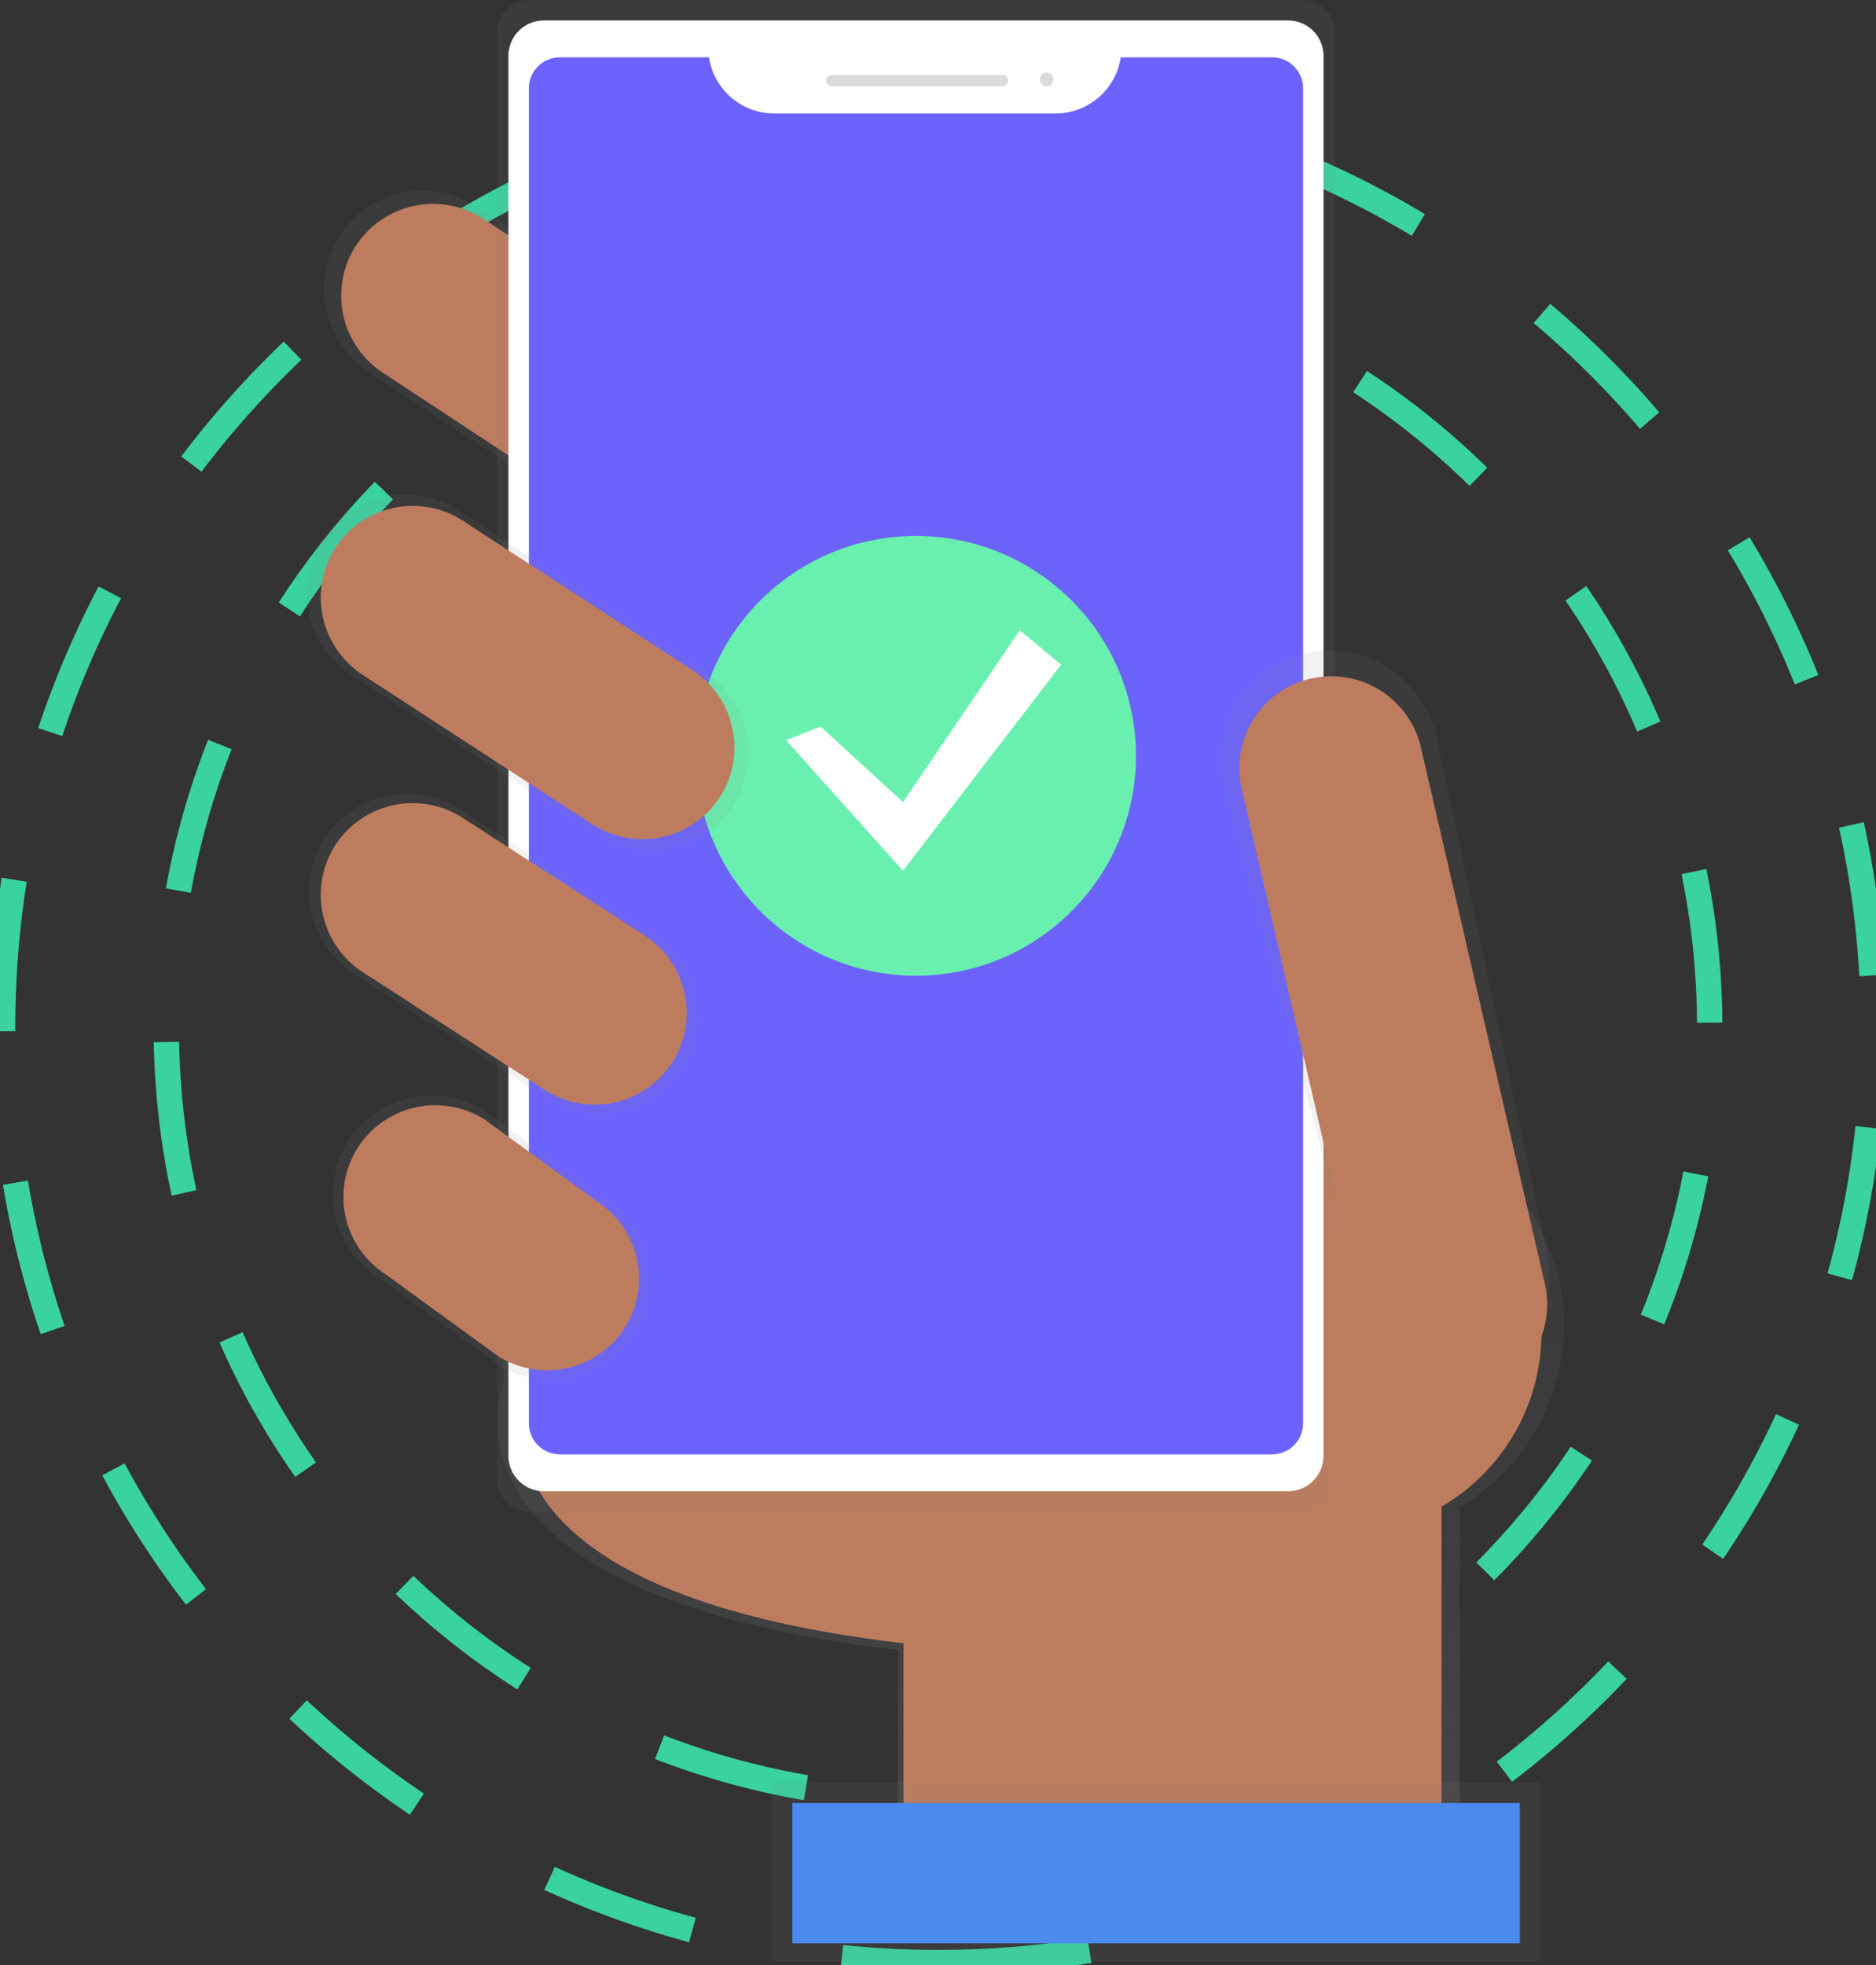 <svg width="148" height="155" viewBox="0 0 148 155" fill="none" xmlns="http://www.w3.org/2000/svg">
<rect x="0" y="0" width="148" height="155" fill="#333333" stroke="none"/>
<g clip-path="url(#clip0)">
<path d="M74 141.888C107.624 141.888 134.881 114.646 134.881 81.041C134.881 47.436 107.624 20.194 74 20.194C40.376 20.194 13.119 47.436 13.119 81.041C13.119 114.646 40.376 141.888 74 141.888Z" stroke="#3AD29F" stroke-width="2" stroke-miterlimit="10" stroke-dasharray="12 12"/>
<path d="M74 154.795C114.756 154.795 147.795 121.774 147.795 81.041C147.795 40.308 114.756 7.287 74 7.287C33.244 7.287 0.205 40.308 0.205 81.041C0.205 121.774 33.244 154.795 74 154.795Z" stroke="#3AD29F" stroke-width="2" stroke-miterlimit="10" stroke-dasharray="12 12"/>
<path d="M123.389 104.538C123.39 100.394 121.844 96.4 119.054 93.335C116.263 90.271 112.429 88.357 108.301 87.969C104.173 87.581 100.049 88.747 96.736 91.238C93.423 93.728 91.158 97.365 90.386 101.436L39.224 100.049L39.786 108.834C39.786 108.834 32.49 125.658 70.833 130.141V147.145H115.159V118.873C117.662 117.408 119.739 115.314 121.182 112.8C122.626 110.285 123.387 107.437 123.389 104.538Z" fill="url(#paint0_linear)"/>
<path d="M41.542 109.203C41.542 109.203 34.557 125.314 71.276 129.612V145.904H113.726V102.76L40.997 100.789L41.542 109.203Z" fill="#BE7C5E"/>
<path d="M62.758 41.97C61.652 43.716 59.898 44.953 57.882 45.411C55.866 45.869 53.75 45.51 51.997 44.414L29.204 29.403C27.458 28.297 26.22 26.545 25.762 24.529C25.304 22.514 25.662 20.399 26.759 18.648C27.866 16.904 29.617 15.669 31.632 15.211C33.646 14.753 35.76 15.11 37.512 16.203L60.305 31.214C62.053 32.319 63.292 34.071 63.752 36.086C64.212 38.102 63.855 40.217 62.758 41.97Z" fill="url(#paint1_linear)"/>
<path d="M61.496 41.151C60.467 42.773 58.837 43.923 56.963 44.349C55.089 44.774 53.122 44.441 51.493 43.422L30.299 29.458C28.675 28.43 27.525 26.802 27.099 24.928C26.673 23.055 27.006 21.089 28.026 19.461C29.055 17.838 30.684 16.688 32.559 16.263C34.433 15.837 36.4 16.17 38.029 17.189L59.218 31.145C60.845 32.172 61.998 33.802 62.425 35.678C62.852 37.553 62.517 39.521 61.496 41.151Z" fill="#BE7C5E"/>
<path d="M105.668 121.02C114.473 121.02 121.61 113.887 121.61 105.087C121.61 96.288 114.473 89.154 105.668 89.154C96.864 89.154 89.727 96.288 89.727 105.087C89.727 113.887 96.864 121.02 105.668 121.02Z" fill="#BE7C5E"/>
<path d="M102.798 0H41.729C40.342 0 39.218 1.124 39.218 2.51V116.718C39.218 118.104 40.342 119.227 41.729 119.227H102.798C104.185 119.227 105.31 118.104 105.31 116.718V2.51C105.31 1.124 104.185 0 102.798 0Z" fill="url(#paint2_linear)"/>
<path d="M101.618 1.612H42.906C41.361 1.612 40.11 2.863 40.11 4.407V114.825C40.11 116.368 41.361 117.619 42.906 117.619H101.618C103.162 117.619 104.414 116.368 104.414 114.825V4.407C104.414 2.863 103.162 1.612 101.618 1.612Z" fill="white"/>
<path d="M88.417 4.521C88.231 5.752 87.61 6.875 86.668 7.688C85.725 8.5 84.523 8.949 83.278 8.953H61.069C59.825 8.949 58.623 8.5 57.681 7.687C56.739 6.874 56.118 5.751 55.932 4.521H44.166C43.846 4.521 43.528 4.584 43.231 4.707C42.935 4.829 42.666 5.009 42.439 5.235C42.212 5.462 42.032 5.731 41.909 6.027C41.786 6.323 41.723 6.641 41.723 6.962V112.266C41.723 112.586 41.785 112.904 41.908 113.2C42.031 113.496 42.211 113.766 42.437 113.992C42.664 114.219 42.933 114.399 43.23 114.522C43.526 114.645 43.843 114.708 44.164 114.708H100.359C100.68 114.708 100.998 114.645 101.294 114.523C101.59 114.4 101.86 114.22 102.087 113.994C102.314 113.767 102.494 113.498 102.617 113.202C102.739 112.906 102.803 112.588 102.803 112.268V6.964C102.803 6.643 102.74 6.325 102.617 6.029C102.495 5.733 102.315 5.464 102.088 5.237C101.862 5.01 101.592 4.83 101.296 4.707C101 4.585 100.682 4.521 100.361 4.521H88.417Z" fill="#6C63FF"/>
<path d="M79.108 5.908H65.598C65.371 5.908 65.188 6.092 65.188 6.318V6.394C65.188 6.62 65.371 6.804 65.598 6.804H79.108C79.335 6.804 79.518 6.62 79.518 6.394V6.318C79.518 6.092 79.335 5.908 79.108 5.908Z" fill="#DBDBDB"/>
<path d="M82.562 6.804C82.859 6.804 83.099 6.563 83.099 6.267C83.099 5.971 82.859 5.73 82.562 5.73C82.266 5.73 82.025 5.971 82.025 6.267C82.025 6.563 82.266 6.804 82.562 6.804Z" fill="#DBDBDB"/>
<path d="M115.973 107.898C111.346 108.967 108.171 105.952 107.101 101.33L96.471 61.878C95.962 59.649 96.357 57.309 97.569 55.371C98.781 53.432 100.711 52.051 102.938 51.529C105.168 51.022 107.508 51.416 109.448 52.627C111.388 53.839 112.77 55.767 113.292 57.993L121.967 98.464C123.037 103.088 120.597 106.829 115.973 107.898Z" fill="url(#paint3_linear)"/>
<path d="M112.099 58.959C111.197 55.057 107.301 52.626 103.398 53.527C99.494 54.428 97.06 58.322 97.962 62.224L107.738 104.508C108.64 108.409 112.535 110.841 116.439 109.94C120.343 109.038 122.776 105.145 121.874 101.243L112.099 58.959Z" fill="#BE7C5E"/>
<path d="M121.542 140.573H60.867V154.709H121.542V140.573Z" fill="url(#paint4_linear)"/>
<path d="M119.903 142.212H62.507V153.275H119.903V142.212Z" fill="#4D8AF0"/>
<path d="M53.911 84.293C52.818 86.017 51.086 87.24 49.094 87.692C47.101 88.145 45.011 87.791 43.279 86.708L27.993 76.823C26.267 75.73 25.044 73.999 24.591 72.008C24.139 70.017 24.493 67.927 25.576 66.196C26.67 64.471 28.402 63.249 30.394 62.797C32.386 62.344 34.477 62.698 36.209 63.781L51.495 73.666C53.221 74.759 54.444 76.49 54.896 78.481C55.349 80.472 54.995 82.561 53.911 84.293Z" fill="url(#paint5_linear)"/>
<path d="M50.074 105.216C48.971 106.957 47.223 108.19 45.213 108.647C43.202 109.104 41.093 108.747 39.345 107.654L29.877 100.754C28.135 99.651 26.901 97.905 26.444 95.895C25.987 93.886 26.344 91.778 27.437 90.031C28.541 88.29 30.288 87.057 32.299 86.6C34.309 86.143 36.419 86.5 38.166 87.593L47.635 94.495C49.376 95.598 50.61 97.344 51.067 99.353C51.524 101.362 51.167 103.469 50.074 105.216Z" fill="url(#paint6_linear)"/>
<g opacity="0.5">
<path opacity="0.5" d="M72.262 78.042C82.444 78.042 90.698 69.792 90.698 59.616C90.698 49.439 82.444 41.19 72.262 41.19C62.08 41.19 53.825 49.439 53.825 59.616C53.825 69.792 62.08 78.042 72.262 78.042Z" fill="url(#paint7_linear)"/>
</g>
<path d="M72.262 76.958C81.845 76.958 89.614 69.194 89.614 59.616C89.614 50.038 81.845 42.273 72.262 42.273C62.678 42.273 54.91 50.038 54.91 59.616C54.91 69.194 62.678 76.958 72.262 76.958Z" fill="#69F0AE"/>
<path d="M64.731 57.301L71.237 63.263L80.455 49.714L83.71 52.425L71.237 68.683L62.019 58.387L64.731 57.301Z" fill="white"/>
<path d="M49.309 104.702C48.281 106.324 46.651 107.474 44.777 107.9C42.902 108.326 40.936 107.993 39.306 106.974L30.475 100.549C28.852 99.521 27.701 97.892 27.275 96.019C26.849 94.145 27.183 92.18 28.202 90.551C29.231 88.929 30.86 87.779 32.735 87.353C34.609 86.927 36.576 87.26 38.205 88.279L47.034 94.716C48.654 95.744 49.803 97.37 50.229 99.241C50.655 101.111 50.325 103.074 49.309 104.702Z" fill="#BE7C5E"/>
<path d="M53.071 83.75C52.042 85.372 50.412 86.522 48.538 86.948C46.664 87.373 44.697 87.04 43.068 86.022L28.686 76.72C27.062 75.692 25.912 74.063 25.486 72.19C25.06 70.317 25.393 68.351 26.412 66.723C27.441 65.1 29.071 63.95 30.945 63.525C32.819 63.099 34.786 63.432 36.416 64.451L50.798 73.752C52.421 74.78 53.572 76.409 53.998 78.282C54.423 80.155 54.09 82.121 53.071 83.75Z" fill="#BE7C5E"/>
<path d="M57.864 63.467C56.765 65.2 55.025 66.427 53.023 66.882C51.022 67.337 48.922 66.981 47.182 65.893L27.811 53.287C26.077 52.189 24.849 50.45 24.394 48.45C23.939 46.449 24.295 44.35 25.384 42.611C26.482 40.879 28.223 39.651 30.224 39.197C32.225 38.742 34.325 39.098 36.065 40.186L55.437 52.792C57.17 53.89 58.398 55.629 58.853 57.629C59.308 59.63 58.952 61.728 57.864 63.467Z" fill="url(#paint8_linear)"/>
<path d="M56.834 62.812C55.806 64.434 54.176 65.584 52.302 66.01C50.427 66.435 48.461 66.102 46.831 65.084L28.688 53.277C27.064 52.248 25.914 50.62 25.488 48.746C25.062 46.873 25.395 44.908 26.415 43.279C27.443 41.656 29.073 40.507 30.947 40.081C32.822 39.655 34.788 39.988 36.418 41.007L54.559 52.814C56.183 53.842 57.334 55.47 57.76 57.344C58.186 59.217 57.854 61.183 56.834 62.812Z" fill="#BE7C5E"/>
</g>
<defs>
<linearGradient id="paint0_linear" x1="81.31" y1="147.155" x2="81.31" y2="87.898" gradientUnits="userSpaceOnUse">
<stop stop-color="#808080" stop-opacity="0.25"/>
<stop offset="0.54" stop-color="#808080" stop-opacity="0.12"/>
<stop offset="1" stop-color="#808080" stop-opacity="0.1"/>
</linearGradient>
<linearGradient id="paint1_linear" x1="17578.5" y1="9033.58" x2="17578.5" y2="4465.42" gradientUnits="userSpaceOnUse">
<stop stop-color="#808080" stop-opacity="0.25"/>
<stop offset="0.54" stop-color="#808080" stop-opacity="0.12"/>
<stop offset="1" stop-color="#808080" stop-opacity="0.1"/>
</linearGradient>
<linearGradient id="paint2_linear" x1="39084.7" y1="77981.3" x2="39084.7" y2="8595.8" gradientUnits="userSpaceOnUse">
<stop stop-color="#808080" stop-opacity="0.25"/>
<stop offset="0.54" stop-color="#808080" stop-opacity="0.12"/>
<stop offset="1" stop-color="#808080" stop-opacity="0.1"/>
</linearGradient>
<linearGradient id="paint3_linear" x1="20135.9" y1="34126.6" x2="20135.9" y2="18378" gradientUnits="userSpaceOnUse">
<stop stop-color="#808080" stop-opacity="0.25"/>
<stop offset="0.54" stop-color="#808080" stop-opacity="0.12"/>
<stop offset="1" stop-color="#808080" stop-opacity="0.1"/>
</linearGradient>
<linearGradient id="paint4_linear" x1="41510.6" y1="11821.5" x2="41510.6" y2="10846.1" gradientUnits="userSpaceOnUse">
<stop stop-color="#808080" stop-opacity="0.25"/>
<stop offset="0.54" stop-color="#808080" stop-opacity="0.12"/>
<stop offset="1" stop-color="#808080" stop-opacity="0.1"/>
</linearGradient>
<linearGradient id="paint5_linear" x1="13309.1" y1="12732.9" x2="13309.1" y2="9613.29" gradientUnits="userSpaceOnUse">
<stop stop-color="#808080" stop-opacity="0.25"/>
<stop offset="0.54" stop-color="#808080" stop-opacity="0.12"/>
<stop offset="1" stop-color="#808080" stop-opacity="0.1"/>
</linearGradient>
<linearGradient id="paint6_linear" x1="10732.9" y1="13625.7" x2="10732.9" y2="11168.4" gradientUnits="userSpaceOnUse">
<stop stop-color="#808080" stop-opacity="0.25"/>
<stop offset="0.54" stop-color="#808080" stop-opacity="0.12"/>
<stop offset="1" stop-color="#808080" stop-opacity="0.1"/>
</linearGradient>
<linearGradient id="paint7_linear" x1="13052.3" y1="14079.4" x2="13052.3" y2="7449.99" gradientUnits="userSpaceOnUse">
<stop stop-color="#808080" stop-opacity="0.25"/>
<stop offset="0.54" stop-color="#808080" stop-opacity="0.12"/>
<stop offset="1" stop-color="#808080" stop-opacity="0.1"/>
</linearGradient>
<linearGradient id="paint8_linear" x1="15427.5" y1="11257.6" x2="15427.5" y2="7411.03" gradientUnits="userSpaceOnUse">
<stop stop-color="#808080" stop-opacity="0.25"/>
<stop offset="0.54" stop-color="#808080" stop-opacity="0.12"/>
<stop offset="1" stop-color="#808080" stop-opacity="0.1"/>
</linearGradient>
<clipPath id="clip0">
<rect width="148" height="155" fill="white"/>
</clipPath>
</defs>
</svg>
